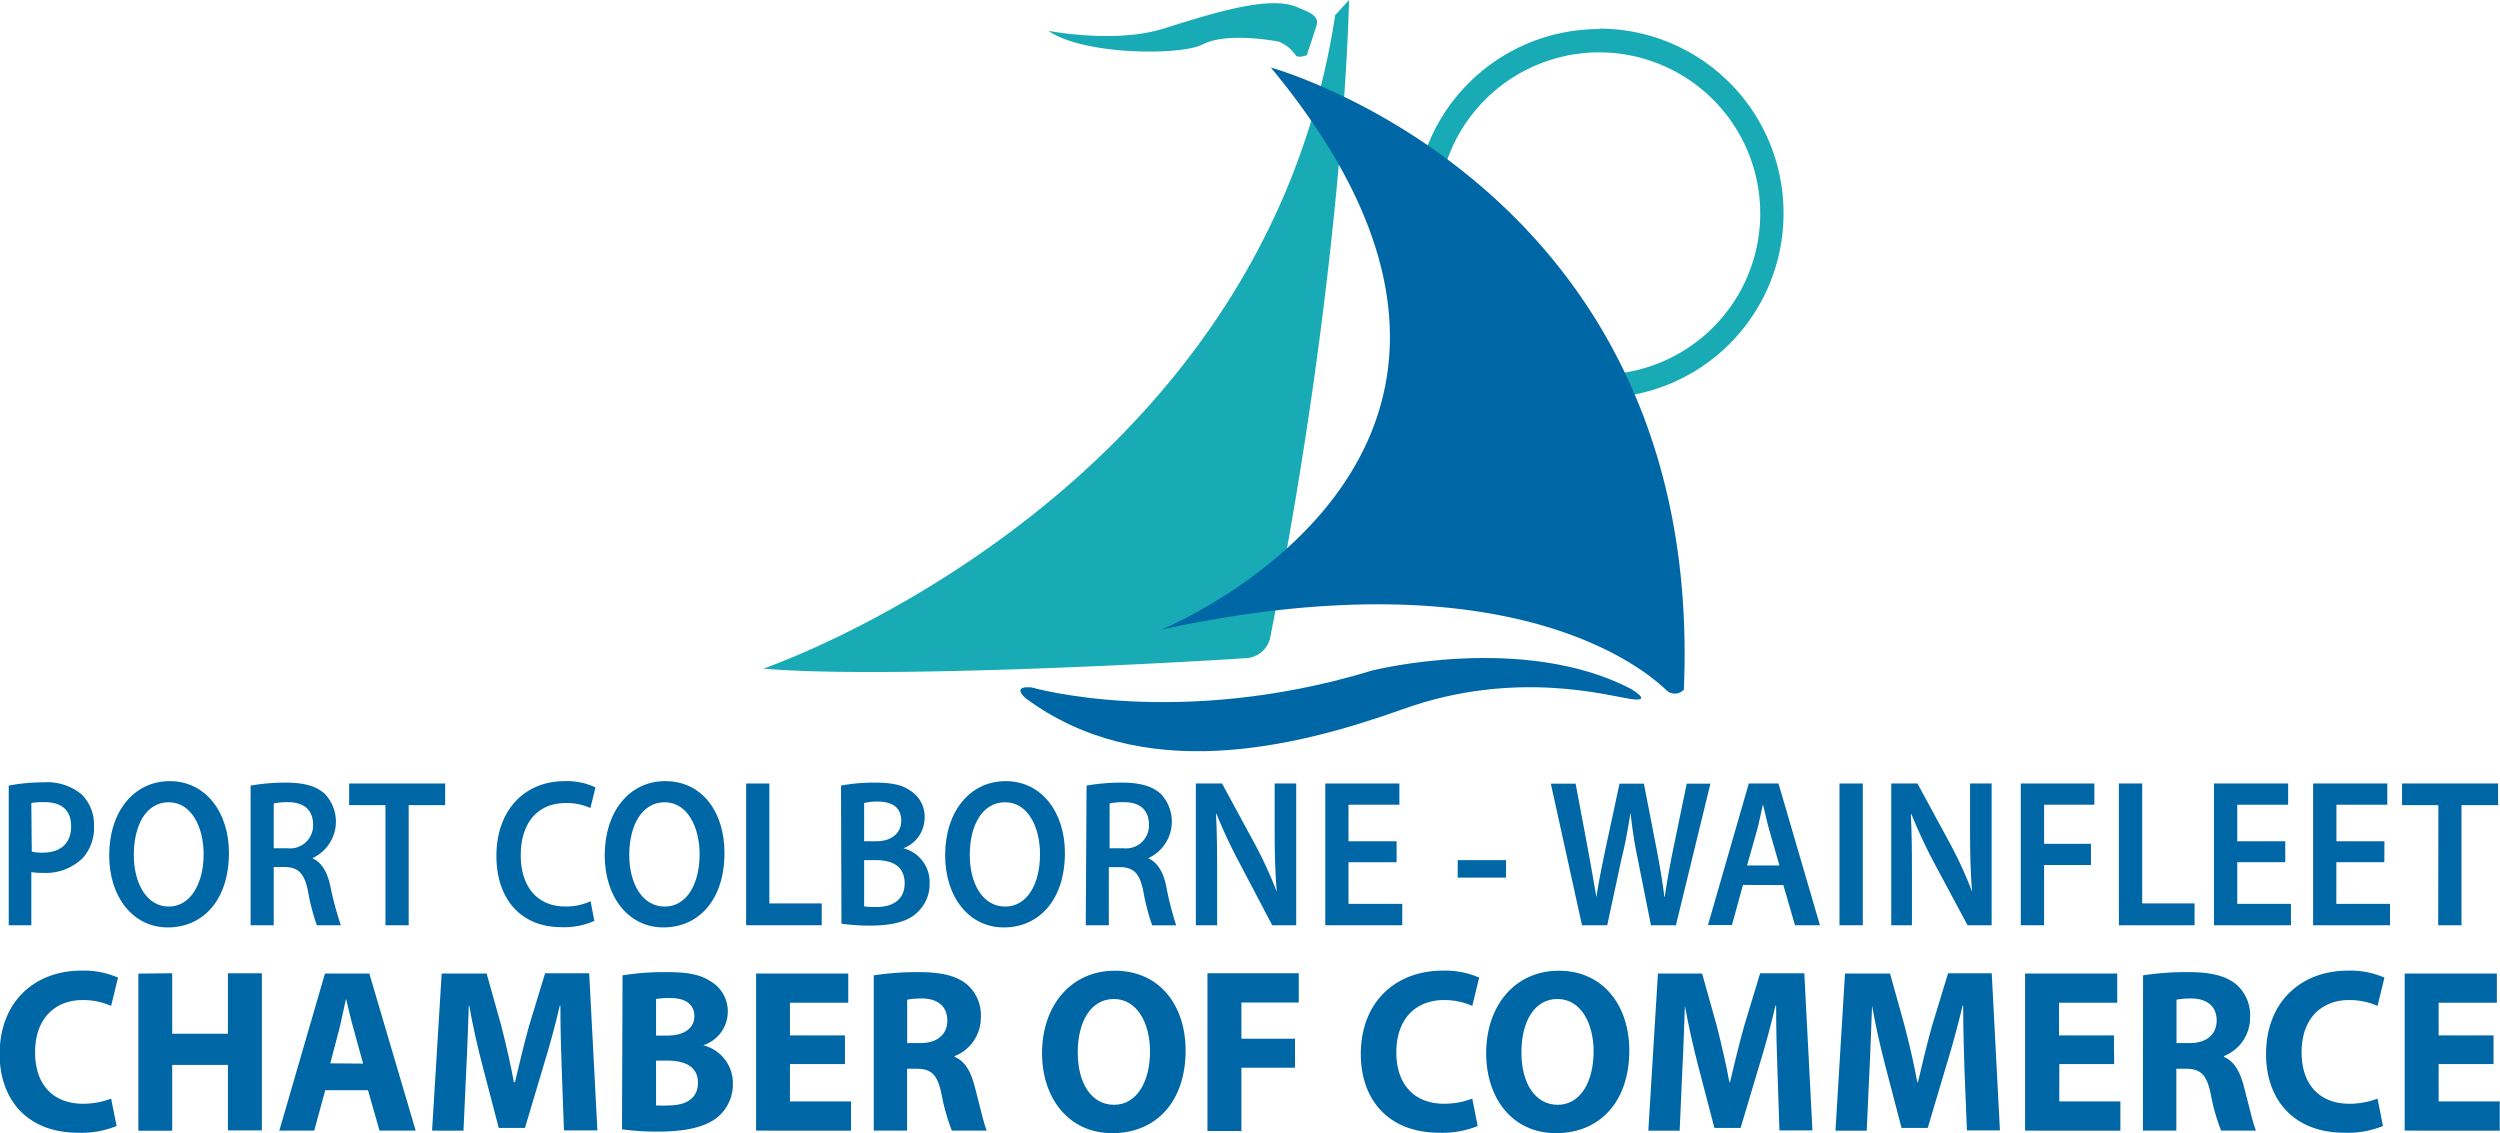 <?xml version="1.0" encoding="UTF-8"?> <svg xmlns="http://www.w3.org/2000/svg" viewBox="0 0 286.41 129.82"><title>logo-pc</title><g id="Layer_2" data-name="Layer 2"><g id="Layer_1-2" data-name="Layer 1"><path d="M120.11,3.53s7.61,1.5,13.18-.25c5.8-1.82,12.25-3.87,15.41-2.42.84.39,2.42.79,2.16,1.94-.06.26-1.15,3.53-1.15,3.53s-1.06.37-1.27,0a4.34,4.34,0,0,0-1.94-1.56s-5.86-1.17-8.72.32c-2.49,1.3-13.69,1.24-17.67-1.56" style="fill:#19abb5"></path><path d="M154.55,0s-.47,29.86-9,72.89A3,3,0,0,1,143,75.38c-3.69.28-41,2.49-55.55,1.22,0,0,57.11-19.43,65.51-74.86Z" style="fill:#19abb5"></path><path d="M183.2,6a18.46,18.46,0,1,1-18.46,18.46A18.48,18.48,0,0,1,183.2,6m0-2.67a21.13,21.13,0,1,0,21.13,21.13A21.13,21.13,0,0,0,183.2,3.28" style="fill:#19abb5"></path><path d="M1,90A20.93,20.93,0,0,1,5,89.63,6.15,6.15,0,0,1,9.34,91a4.84,4.84,0,0,1,1.43,3.59,5.24,5.24,0,0,1-1.26,3.68A6.06,6.06,0,0,1,4.89,100a7,7,0,0,1-1.3-.09V106H1Zm2.64,7.56a4.74,4.74,0,0,0,1.3.12c2,0,3.21-1.08,3.21-3S7,91.9,5.13,91.9A6.84,6.84,0,0,0,3.59,92Z" style="fill:#0067a6"></path><path d="M26.23,97.7c0,5.44-3,8.55-7,8.55s-6.72-3.49-6.72-8.26c0-5,2.82-8.5,6.94-8.5S26.23,93.08,26.23,97.7Zm-10.9.24c0,3.3,1.5,5.92,4,5.92s4-2.64,4-6c0-3.06-1.37-5.95-4-5.95S15.33,94.6,15.33,97.94Z" style="fill:#0067a6"></path><path d="M28.71,90a23.06,23.06,0,0,1,4-.34c2.11,0,3.54.39,4.51,1.3a4.6,4.6,0,0,1-1.38,7.33v.07c1,.43,1.66,1.56,2,3.13A36.25,36.25,0,0,0,39.05,106H36.3a23.91,23.91,0,0,1-1-3.82c-.41-2.12-1.1-2.8-2.62-2.85H31.36V106H28.71Zm2.65,7.18h1.58a2.63,2.63,0,0,0,2.93-2.68c0-1.78-1.13-2.6-2.87-2.6a6.9,6.9,0,0,0-1.64.15Z" style="fill:#0067a6"></path><path d="M44.16,92.24H40V89.76H51v2.48H46.82V106H44.16Z" style="fill:#0067a6"></path><path d="M68.09,105.5a8.4,8.4,0,0,1-3.77.72c-4.64,0-7.45-3.22-7.45-8.16,0-5.34,3.33-8.57,7.8-8.57a7.68,7.68,0,0,1,3.55.72l-.58,2.36A6.6,6.6,0,0,0,64.78,92c-3,0-5.12,2.07-5.12,6,0,3.56,1.89,5.85,5.1,5.85a6.81,6.81,0,0,0,2.9-.6Z" style="fill:#0067a6"></path><path d="M83,97.7c0,5.44-3,8.55-7,8.55s-6.72-3.49-6.72-8.26c0-5,2.81-8.5,6.93-8.5C80.48,89.49,83,93.08,83,97.7Zm-10.91.24c0,3.3,1.5,5.92,4.06,5.92s4-2.64,4-6c0-3.06-1.37-5.95-4-5.95S72.09,94.6,72.09,97.94Z" style="fill:#0067a6"></path><path d="M85.48,89.76h2.66V103.5h6V106H85.48Z" style="fill:#0067a6"></path><path d="M96.35,90a20.3,20.3,0,0,1,3.88-.34c2,0,3.19.27,4.18,1a3.51,3.51,0,0,1,1.52,3,3.75,3.75,0,0,1-2.43,3.52v0a4,4,0,0,1,3,4,4.42,4.42,0,0,1-1.41,3.35c-1,1-2.75,1.51-5.42,1.51a22.59,22.59,0,0,1-3.27-.22ZM99,96.38h1.37c1.84,0,2.88-1,2.88-2.34,0-1.52-1-2.21-2.73-2.21A6.15,6.15,0,0,0,99,92Zm0,7.46a10.39,10.39,0,0,0,1.41.07c1.71,0,3.23-.72,3.23-2.72s-1.47-2.65-3.32-2.65H99Z" style="fill:#0067a6"></path><path d="M122,97.7c0,5.44-3,8.55-7,8.55s-6.72-3.49-6.72-8.26c0-5,2.82-8.5,6.94-8.5S122,93.08,122,97.7Zm-10.9.24c0,3.3,1.49,5.92,4.05,5.92s4-2.64,4-6c0-3.06-1.36-5.95-4-5.95S111.1,94.6,111.1,97.94Z" style="fill:#0067a6"></path><path d="M124.48,90a23.06,23.06,0,0,1,4-.34c2.1,0,3.54.39,4.51,1.3a4.6,4.6,0,0,1-1.39,7.33v.07c1,.43,1.67,1.56,2,3.13a36.25,36.25,0,0,0,1.15,4.52h-2.75a23.91,23.91,0,0,1-1-3.82c-.41-2.12-1.1-2.8-2.62-2.85h-1.35V106h-2.64Zm2.64,7.18h1.59a2.62,2.62,0,0,0,2.92-2.68c0-1.78-1.12-2.6-2.86-2.6a7.08,7.08,0,0,0-1.65.15Z" style="fill:#0067a6"></path><path d="M137,106V89.76h3l3.77,6.95a47.61,47.61,0,0,1,2.5,5.45h0c-.17-2.17-.24-4.27-.24-6.75V89.76h2.47V106h-2.75L142,98.86a58.09,58.09,0,0,1-2.63-5.61l-.06,0c.11,2.09.13,4.24.13,6.91V106Z" style="fill:#0067a6"></path><path d="M160,98.78h-5.51v4.77h6.16V106h-8.82V89.76h8.49v2.43h-5.83v4.19H160Z" style="fill:#0067a6"></path><path d="M172.54,98.54v2H167v-2Z" style="fill:#0067a6"></path><path d="M181.24,106l-3.57-16.22h2.84l1.38,7.36c.37,2,.72,4,1,5.66h0c.24-1.71.65-3.63,1.07-5.68l1.58-7.34h2.79l1.45,7.46c.37,1.93.68,3.73.89,5.49h.05c.26-1.78.6-3.64,1-5.61l1.52-7.34h2.71L192,106h-2.86l-1.52-7.63a49.28,49.28,0,0,1-.8-5.15h-.05c-.26,1.73-.54,3.3-1,5.15L184.13,106Z" style="fill:#0067a6"></path><path d="M199.68,101.38l-1.26,4.6h-2.75l4.68-16.22h3.4L208.5,106h-2.86l-1.33-4.6Zm4.18-2.23-1.15-4c-.28-1-.52-2.1-.74-3h0c-.22.94-.43,2.07-.69,3l-1.13,4Z" style="fill:#0067a6"></path><path d="M213.41,89.76V106h-2.67V89.76Z" style="fill:#0067a6"></path><path d="M216.67,106V89.76h3l3.77,6.95a45.85,45.85,0,0,1,2.49,5.45h0c-.17-2.17-.23-4.27-.23-6.75V89.76h2.47V106h-2.76l-3.81-7.12a58,58,0,0,1-2.62-5.61l-.07,0c.11,2.09.13,4.24.13,6.91V106Z" style="fill:#0067a6"></path><path d="M231.51,89.76h8.43v2.43h-5.76v4.48h5.37V99.1h-5.37V106h-2.67Z" style="fill:#0067a6"></path><path d="M242.75,89.76h2.67V103.5h6V106h-8.67Z" style="fill:#0067a6"></path><path d="M261.81,98.78h-5.5v4.77h6.15V106h-8.82V89.76h8.5v2.43h-5.83v4.19h5.5Z" style="fill:#0067a6"></path><path d="M273.16,98.78h-5.5v4.77h6.15V106H265V89.76h8.5v2.43h-5.83v4.19h5.5Z" style="fill:#0067a6"></path><path d="M279.35,92.24h-4.16V89.76h11v2.48H282V106h-2.67Z" style="fill:#0067a6"></path><path d="M13.36,129a10.64,10.64,0,0,1-4.4.77c-5.91,0-9-3.87-9-9,0-6.15,4.16-9.57,9.34-9.57a9.75,9.75,0,0,1,4.22.8l-.79,3.24a7.93,7.93,0,0,0-3.25-.67c-3.07,0-5.46,2-5.46,6,0,3.61,2,5.88,5.49,5.88a9,9,0,0,0,3.22-.59Z" style="fill:#0067a6"></path><path d="M19.73,111.5v6.93h6.38V111.5H30v18H26.11V122H19.73v7.54H15.85v-18Z" style="fill:#0067a6"></path><path d="M37.26,124.9,36,129.53H32l5.23-18h5.08l5.31,18H43.48l-1.32-4.63Zm4.34-3.05L40.54,118c-.31-1.07-.61-2.41-.87-3.48h-.05c-.25,1.07-.51,2.44-.78,3.48l-1,3.82Z" style="fill:#0067a6"></path><path d="M64.36,122.63c-.08-2.17-.16-4.79-.16-7.41h-.07c-.53,2.3-1.24,4.87-1.9,7l-2.09,7h-3l-1.83-7c-.56-2.11-1.14-4.68-1.55-7h-.05c-.1,2.43-.17,5.22-.3,7.46l-.31,6.85H49.5l1.1-18h5.15l1.68,6c.53,2.09,1.06,4.33,1.44,6.44H59c.48-2.08,1.07-4.46,1.62-6.47l1.83-6h5.05l.94,18H64.61Z" style="fill:#0067a6"></path><path d="M71.32,111.74a29.94,29.94,0,0,1,5-.37c2.36,0,3.8.24,5,1a4,4,0,0,1,2.06,3.53,4.06,4.06,0,0,1-2.82,3.85v0a4.46,4.46,0,0,1,3.4,4.44,4.88,4.88,0,0,1-1.78,3.82c-1.24,1-3.32,1.63-6.73,1.63a29.38,29.38,0,0,1-4.19-.26Zm3.84,6.9h1.27c2,0,3.12-.88,3.12-2.22s-1-2.08-2.74-2.08a9.23,9.23,0,0,0-1.65.11Zm0,8a12.43,12.43,0,0,0,1.5,0c1.75,0,3.3-.69,3.3-2.59s-1.55-2.54-3.48-2.54H75.16Z" style="fill:#0067a6"></path><path d="M96.8,121.9H90.5v4.28h7v3.35H86.62v-18H97.18v3.35H90.5v3.74h6.3Z" style="fill:#0067a6"></path><path d="M100.1,111.74a32.87,32.87,0,0,1,5.16-.37c2.54,0,4.31.4,5.53,1.42a4.66,4.66,0,0,1,1.58,3.77,4.73,4.73,0,0,1-3,4.43v.09c1.2.5,1.86,1.71,2.29,3.37.53,2,1.07,4.38,1.39,5.08h-4a23.76,23.76,0,0,1-1.19-4.2c-.46-2.25-1.19-2.86-2.77-2.89h-1.17v7.09H100.1Zm3.83,7.76h1.53c1.93,0,3.07-1,3.07-2.59s-1.07-2.49-2.84-2.52a8.58,8.58,0,0,0-1.76.14Z" style="fill:#0067a6"></path><path d="M135.83,120.33c0,5.91-3.4,9.49-8.4,9.49s-8.05-4-8.05-9.17c0-5.4,3.28-9.44,8.33-9.44C133,111.21,135.83,115.36,135.83,120.33Zm-12.36.24c0,3.53,1.57,6,4.16,6s4.12-2.62,4.12-6.12c0-3.23-1.48-6-4.14-6S123.47,117.07,123.47,120.57Z" style="fill:#0067a6"></path><path d="M138.33,111.5h10.46v3.35h-6.57V119h6.14v3.32h-6.14v7.25h-3.89Z" style="fill:#0067a6"></path><path d="M169.29,129a10.62,10.62,0,0,1-4.39.77c-5.92,0-9-3.87-9-9,0-6.15,4.17-9.57,9.35-9.57a9.7,9.7,0,0,1,4.21.8l-.79,3.24a7.93,7.93,0,0,0-3.25-.67c-3.07,0-5.45,2-5.45,6,0,3.61,2,5.88,5.48,5.88a9,9,0,0,0,3.22-.59Z" style="fill:#0067a6"></path><path d="M186.66,120.33c0,5.91-3.4,9.49-8.4,9.49s-8-4-8-9.17c0-5.4,3.27-9.44,8.32-9.44C183.79,111.21,186.66,115.36,186.66,120.33Zm-12.36.24c0,3.53,1.57,6,4.16,6s4.11-2.62,4.11-6.12c0-3.23-1.47-6-4.14-6S174.3,117.07,174.3,120.57Z" style="fill:#0067a6"></path><path d="M203.63,122.63c-.08-2.17-.15-4.79-.15-7.41h-.08c-.53,2.3-1.24,4.87-1.9,7l-2.09,7h-3l-1.83-7c-.55-2.11-1.14-4.68-1.55-7h0c-.1,2.43-.17,5.22-.3,7.46l-.3,6.85h-3.59l1.1-18H195l1.68,6c.53,2.09,1.06,4.33,1.44,6.44h.08c.48-2.08,1.07-4.46,1.63-6.47l1.82-6h5.06l.93,18h-3.78Z" style="fill:#0067a6"></path><path d="M225.06,122.63c-.07-2.17-.15-4.79-.15-7.41h-.07c-.54,2.3-1.25,4.87-1.91,7l-2.08,7h-3l-1.83-7c-.56-2.11-1.14-4.68-1.55-7h0c-.1,2.43-.18,5.22-.3,7.46l-.31,6.85h-3.58l1.09-18h5.16l1.67,6c.54,2.09,1.07,4.33,1.45,6.44h.08c.48-2.08,1.06-4.46,1.62-6.47l1.83-6h5l.94,18h-3.78Z" style="fill:#0067a6"></path><path d="M242.21,121.9h-6.29v4.28h7v3.35H232v-18h10.56v3.35h-6.67v3.74h6.29Z" style="fill:#0067a6"></path><path d="M245.52,111.74a32.73,32.73,0,0,1,5.15-.37c2.54,0,4.32.4,5.54,1.42a4.69,4.69,0,0,1,1.57,3.77,4.74,4.74,0,0,1-3,4.43v.09c1.19.5,1.85,1.71,2.28,3.37.54,2,1.07,4.38,1.4,5.08h-4a22.87,22.87,0,0,1-1.19-4.2c-.46-2.25-1.2-2.86-2.77-2.89h-1.17v7.09h-3.83Zm3.83,7.76h1.53c1.92,0,3.07-1,3.07-2.59s-1.07-2.49-2.85-2.52a8.45,8.45,0,0,0-1.75.14Z" style="fill:#0067a6"></path><path d="M273,129a10.62,10.62,0,0,1-4.39.77c-5.92,0-9-3.87-9-9,0-6.15,4.17-9.57,9.35-9.57a9.7,9.7,0,0,1,4.21.8l-.79,3.24a7.93,7.93,0,0,0-3.25-.67c-3.07,0-5.45,2-5.45,6,0,3.61,2,5.88,5.48,5.88a9,9,0,0,0,3.22-.59Z" style="fill:#0067a6"></path><path d="M285.67,121.9h-6.29v4.28h7v3.35H275.49v-18h10.56v3.35h-6.67v3.74h6.29Z" style="fill:#0067a6"></path><path d="M145.56,7.73S195.37,21.37,192.91,79a1.39,1.39,0,0,1-2.07,0c-1.15-1-16-15.91-57.8-6.87,0,0,49.4-20,12.52-64.43" style="fill:#0067a6"></path><path d="M118.17,78.75s16.71,4.87,39.06-1.94c0,0,17.19-4.33,29.6,2.1,0,0,2.67,1.56,0,1.17s-13.27-3.43-26.07,1.15-30,8.59-43.26-1.24c0,0-1.72-1.43.67-1.24" style="fill:#0067a6"></path></g></g></svg> 